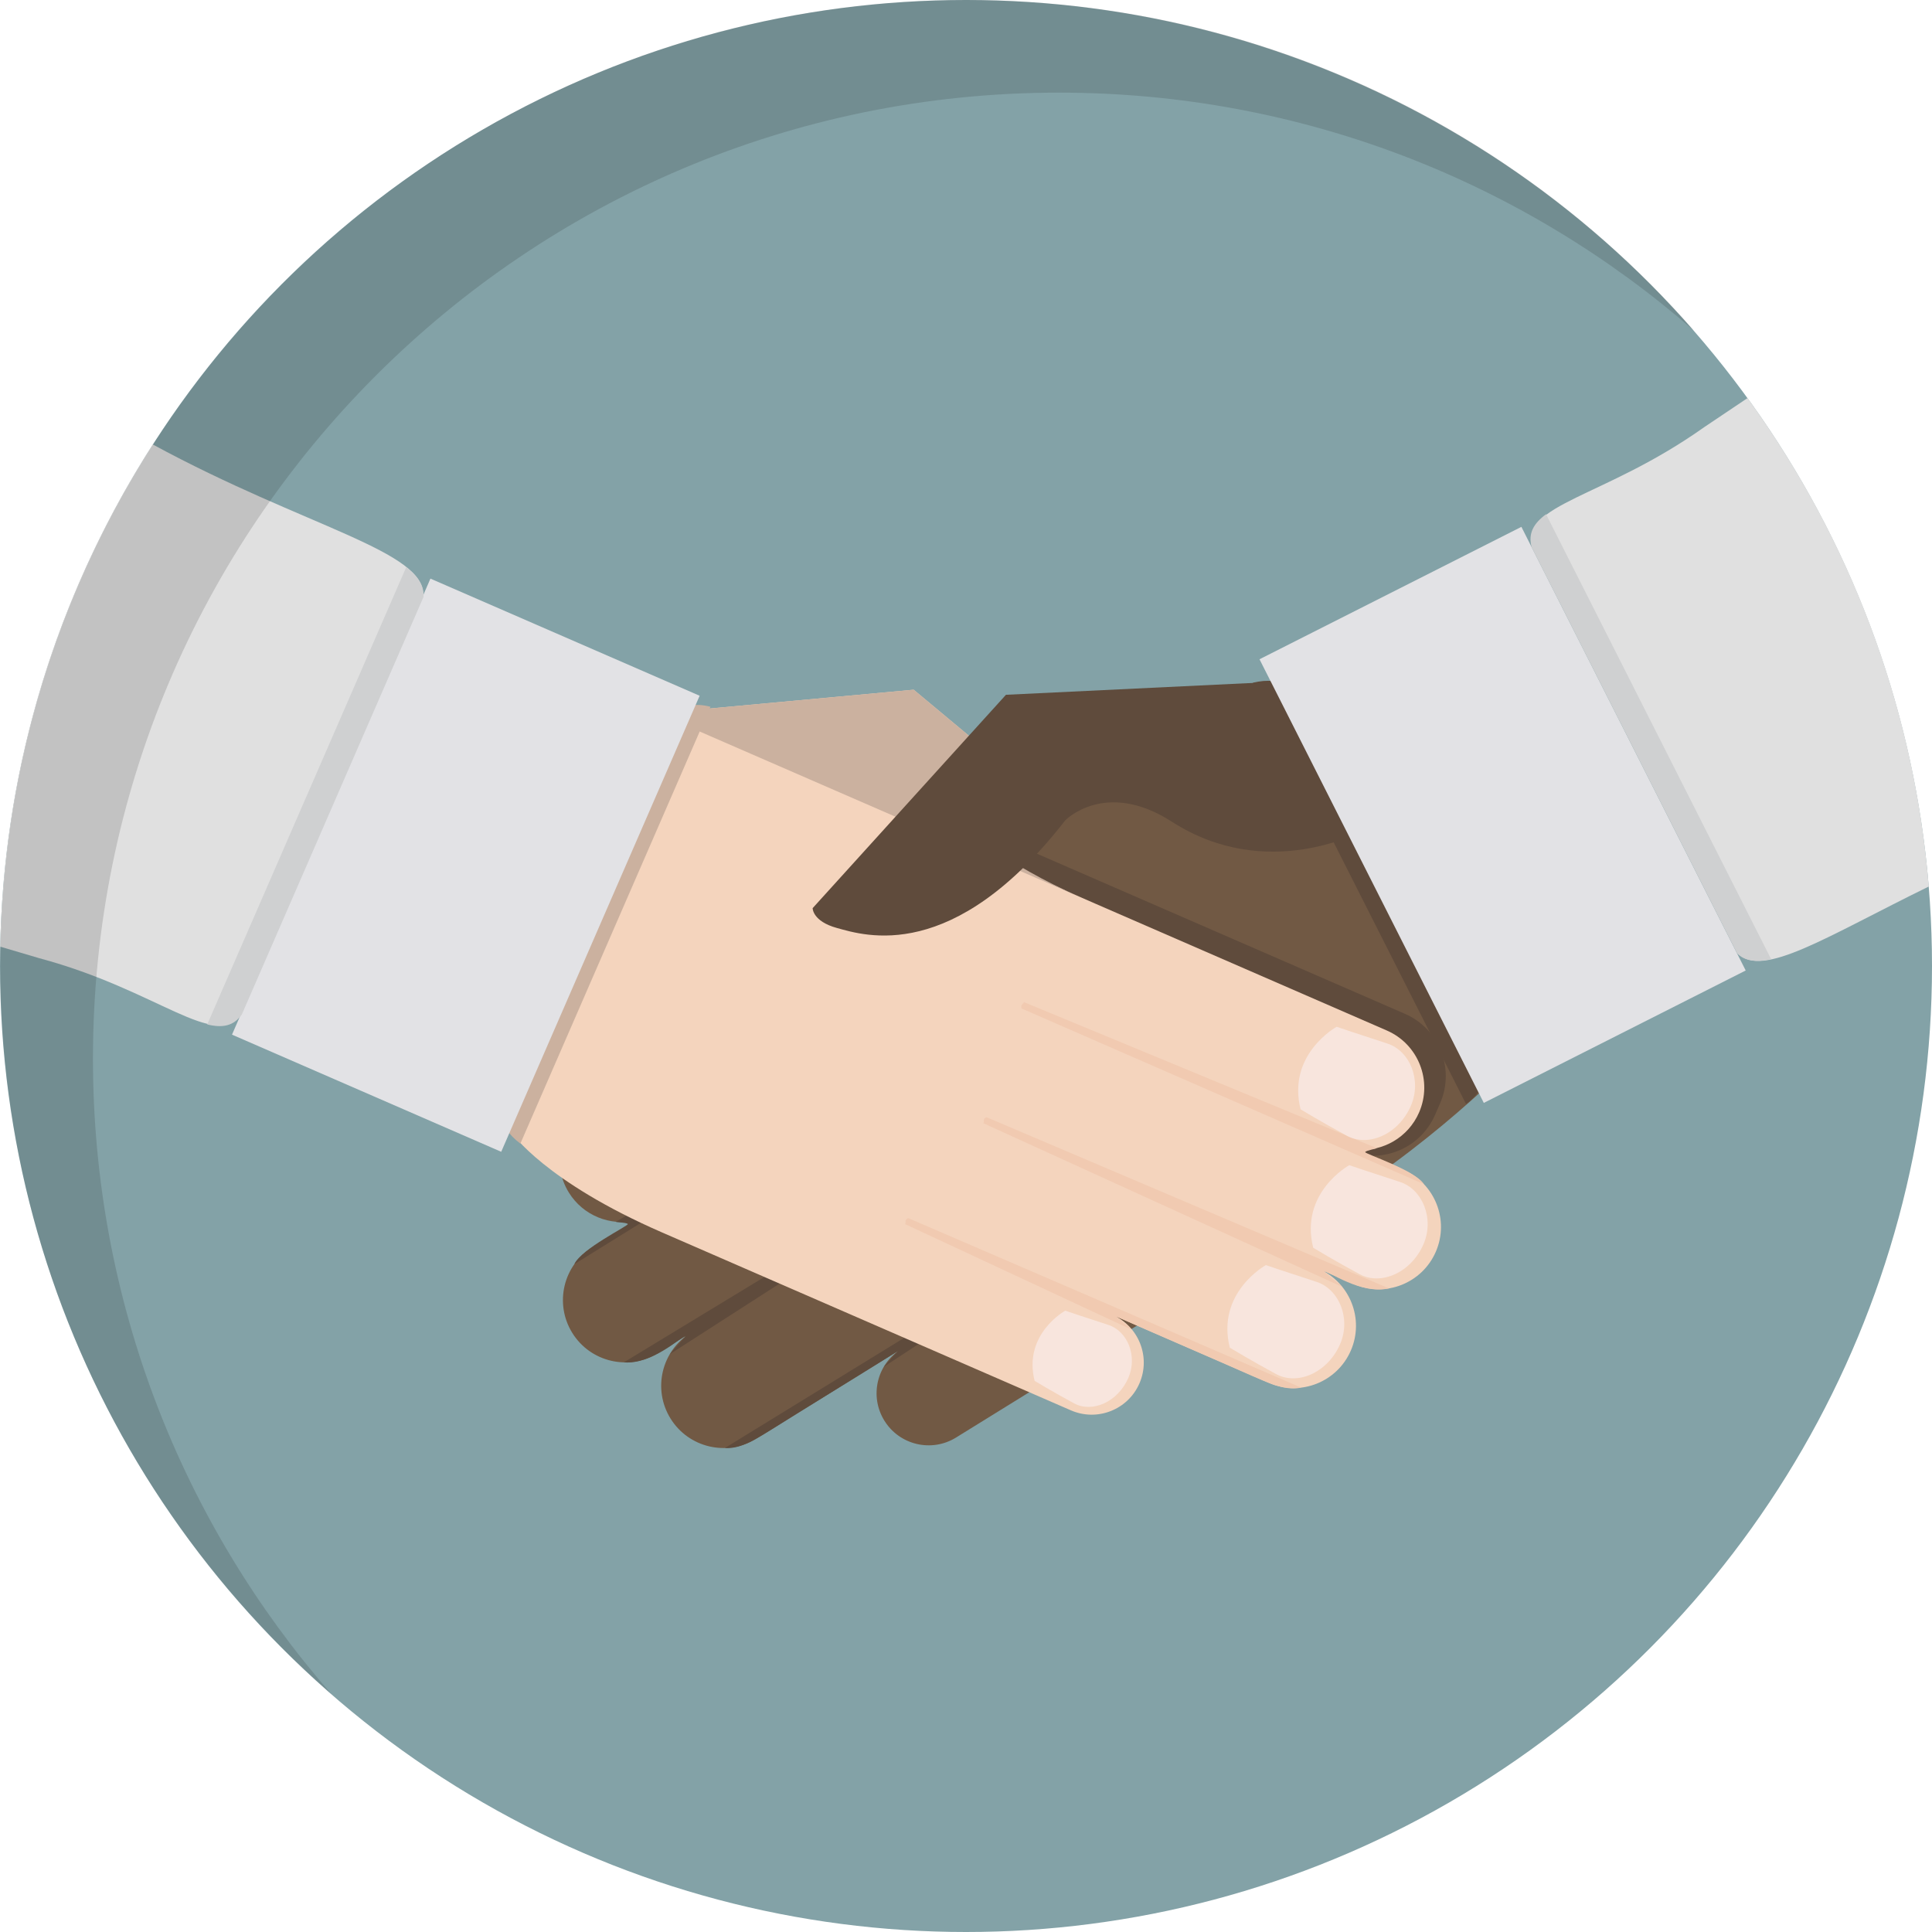 <?xml version="1.0" ?><!DOCTYPE svg  PUBLIC '-//W3C//DTD SVG 1.1//EN'  'http://www.w3.org/Graphics/SVG/1.1/DTD/svg11.dtd'><svg enable-background="new 0 0 6144 6144" height="6144px" id="Слой_1" version="1.1" viewBox="0 0 6144 6144" width="6144px" xml:space="preserve" xmlns="http://www.w3.org/2000/svg" xmlns:xlink="http://www.w3.org/1999/xlink"><circle cx="3072" cy="3072" fill="#83A2A7" r="3072"/><g><path d="M4400.746,2613.333l-236.738-431.062l-956.722,49.583l-277.28,308.343c0,0,133.051,103.277,211.765,124.465   c14.153,3.81,0.303,73.189-411.764,325.052l-856.812,530.101c-93.003,57.54-121.751,179.579-64.211,272.582   c45.609,73.719,131.742,107.055,211.818,89.059l-136.755,84.609c-93.003,57.54-121.751,179.579-64.211,272.582   s179.579,121.751,272.581,64.211l104.1-64.405c-93.003,57.54-121.751,179.579-64.211,272.582s179.579,121.751,272.582,64.211   l461.236-285.362c-77.776,48.12-101.818,150.178-53.698,227.955s150.178,101.818,227.954,53.699l1206.358-746.361   c345.159-213.546,597.942-484.669,597.942-484.669l-405.487-631.914C4453.231,2701.303,4394.777,2617.478,4400.746,2613.333z" fill="#715944"/><path d="M3004.75,3268.837c-3.138-5.072-2-3.819-4.771-2.105l-1041.199,618.62   c-2.771,1.714,34.596,2.197,37.734,7.27c3.138,5.072-148.092,78.805-170.117,127.642l1184.946-735.163   c2.771-1.714,2.473-7.216-0.665-12.288L3004.75,3268.837z" fill="#5F4B3C"/><path d="M3182.196,3617.268c-3.138-5.072-7.928-7.794-10.699-6.08l-1187.662,721.254   c91.606,7.821,183.575-83.771,195.738-82.358l-49.644,56.469l1052.933-676.997c2.771-1.714,3.385-0.137,0.246-5.209   L3182.196,3617.268z" fill="#5F4B3C"/><path d="M3474.524,3899.14c-3.138-5.072-7.928-7.794-10.699-6.08l-1158.61,711.774   c59.542,3.867,109.424-35.398,227.349-108.076C2686.68,4401.776,2854.881,4297,2854.881,4297l-44.307,49.6l664.615-435.171   c2.771-1.714,3.385-0.137,0.246-5.209L3474.524,3899.14z" fill="#5F4B3C"/><path d="M4467.914,3224.106l-1746.452-759.958c-109.386-47.599-236.647,2.49-284.246,111.876l-16.191,37.208   c-47.599,109.386,2.49,236.647,111.876,284.246l1746.452,759.957c109.386,47.599,236.647-2.49,284.246-111.876l16.191-37.208   C4627.388,3398.966,4577.299,3271.705,4467.914,3224.106z" fill="#5F4B3C"/></g><g><path d="M4463.435,3720.349l-147.458-64.165c81.827,6.351,162.302-38.97,196.891-118.458   c43.637-100.28-2.283-216.948-102.563-260.585l-923.861-402.012c-443.873-190.293-467.51-256.976-454.048-262.772   c74.871-32.236,191.771-153.492,191.771-153.492l-318.557-265.483l-953.969,87.858l-153.93,482.181   c6.5,3.248,17.583,7.944,32.523,13.147l-202.548,826.373c0,0,105.05,154.181,477.219,316.128l1300.76,566.018   c83.863,36.493,181.43-1.909,217.922-85.771c36.492-83.863-1.909-181.43-85.771-217.922l497.33,216.41   c100.281,43.637,216.948-2.282,260.585-102.563s-2.283-216.949-102.563-260.585l112.246,48.843   c100.281,43.637,216.948-2.282,260.585-102.563C4609.635,3880.653,4563.716,3763.985,4463.435,3720.349z" fill="#F4D4BD"/><path d="M4341.613,3663.76c2.38-5.469,39.292-11.295,36.305-12.595l-1119.019-463.23   c-2.988-1.3-2.041-2.703-4.421,2.766l-5.298,4.783c-2.38,5.469-1.887,10.957,1.101,12.257l1277.967,558   C4499.459,3720.558,4339.233,3669.229,4341.613,3663.76z" fill="#F1CAB1"/><path d="M3128.728,3560.941l0.112,7.137c-2.38,5.469-1.999,3.82,0.989,5.12l1138.988,519.327l-57.215-48.782   c11.835-3.138,115.966,74.347,205.51,53.495l-1278.663-543.845C3135.459,3552.092,3131.108,3555.471,3128.728,3560.941z" fill="#F1CAB1"/><path d="M2879.752,3881.75l0.111,7.137c-2.38,5.469-1.999,3.82,0.989,5.12l720.056,335.568l-50.95-42.748   c0,0,181.466,79.624,347.591,151.571c127.112,55.051,182.101,86.773,240.476,74.424l-1248.554-538.621   C2886.483,3872.901,2882.132,3876.281,2879.752,3881.75z" fill="#F1CAB1"/><path d="M3524.521,4213.325c-73.981-23.85-136.862-45.249-136.862-45.249s-134.922,74.323-97.436,223.217   c0,0,61.579,37.207,125.684,71.637c57.755,31.021,138.927-4.236,172.357-81.06   C3618.321,4312.796,3585.856,4233.098,3524.521,4213.325z" fill="#F8E5DD"/><path d="M4411.715,3318.497c-87.037-28.058-161.014-53.234-161.014-53.234s-158.731,87.439-114.631,262.609   c0,0,72.446,43.772,147.863,84.279c67.947,36.494,163.444-4.984,202.773-95.365   C4522.068,3435.522,4483.874,3341.759,4411.715,3318.497z" fill="#F8E5DD"/><path d="M4451.821,3758.655c-87.037-28.058-161.014-53.234-161.014-53.234s-158.731,87.439-114.631,262.609   c0,0,72.446,43.772,147.863,84.279c67.947,36.494,163.444-4.984,202.772-95.365   C4562.174,3875.68,4523.979,3781.917,4451.821,3758.655z" fill="#F8E5DD"/><path d="M4186.604,4076.423c-87.037-28.058-161.014-53.234-161.014-53.234s-158.731,87.439-114.631,262.609   c0,0,72.446,43.772,147.863,84.279c67.947,36.494,163.444-4.984,202.773-95.365   C4296.956,4193.448,4258.762,4099.685,4186.604,4076.423z" fill="#F8E5DD"/></g><path d="M3224.167,2458.864l-318.557-265.483l-813.805,74.95l1344.763,585.165  c-234.379-101.918-404.172-241.14-404.172-241.14L3224.167,2458.864z" fill="#CBB19F"/><path d="M2150.534,2276.467l-551.776,1268.032c-2.63,33.076,17.408,62.739,56.06,92.313l604.522-1389.247  C2211.11,2235.42,2175.828,2241.055,2150.534,2276.467z" fill="#CBB19F"/><path d="M3199.055,2209.516l-614.725,678.47c0,0-0.92,41.811,77.714,63.294  c87.957,24.03,368.933,116.327,725.509-342.424c0,0,127.304-131.931,339.626,4.553c299.473,192.506,602.331,37.868,648.429,6.113  l-219.653-456.01L3199.055,2209.516z" fill="#5F4B3C"/><rect fill="#E2E2E5" height="1581.53" transform="matrix(-0.917 -0.399 0.399 -0.917 1742.991 5866.078)" width="933.608" x="1015.696" y="1960.726"/><path d="M767.684,3223.656l577.521-1327.196c13.441-143.919-373.118-219.062-859.433-483.035  C188.68,1875.726,12.155,2422.874,0.61,3010.466l124.421,36.79C504.758,3148.837,684.63,3342.2,767.684,3223.656z" fill="#E0E0E0"/><path d="M1291.771,1803.774L659.043,3257.841c48.38,11.798,84.021,5.34,110.107-31.893l577.521-1327.196  C1349.885,1864.333,1330.205,1833.849,1291.771,1803.774z" fill="#CFD0D1"/><path d="M4091.077,2186.338c-23.66-22.879-59.207-26.225-106.594-15.243l677.677,1339.736  c40.16-29.318,58.415-59.923,47.465-101.652L4091.077,2186.338z" fill="#5F4B3C"/><rect fill="#E2E2E5" height="1581.662" transform="matrix(0.892 -0.451 0.451 0.892 -655.269 2435.373)" width="933.686" x="4314.147" y="1801.398"/><path d="M5419.534,1358.466c-320.525,227.542-584.182,242.64-545.912,382.232l653.314,1291.573  c79.348,79.314,280.567-53.345,606.807-213.02c-47.05-577.75-253.962-1110.275-576.438-1553.277L5419.534,1358.466z" fill="#E0E0E0"/><path d="M4916.629,1635.238c-39.956,29.721-57.728,61.283-45.707,105.126l653.314,1291.573  c24.449,24.438,60.479,28.739,108.16,18.339L4916.629,1635.238z" fill="#CFD0D1"/><path d="M295.612,3366.612c0-1696.619,1375.381-3072,3072-3072  c773.336,0,1479.922,285.762,2019.948,757.44c-35.123-40.212-71.277-79.499-108.42-117.823c-0.193-0.199-0.386-0.398-0.579-0.597  c-4.405-4.542-8.824-9.071-13.257-13.586c-0.278-0.283-0.556-0.566-0.833-0.849c-4.399-4.478-8.812-8.942-13.238-13.393  c-0.254-0.255-0.507-0.51-0.761-0.765c-4.545-4.567-9.104-9.12-13.677-13.658c-0.094-0.093-0.188-0.187-0.282-0.28  c-37.846-37.546-76.664-74.113-116.412-109.662c-0.243-0.217-0.486-0.434-0.729-0.651c-4.661-4.166-9.334-8.316-14.02-12.454  c-0.381-0.336-0.763-0.673-1.144-1.009c-4.599-4.056-9.21-8.099-13.833-12.128c-0.392-0.341-0.783-0.683-1.175-1.024  c-4.687-4.08-9.386-8.146-14.097-12.198c-0.287-0.247-0.573-0.494-0.86-0.741c-4.945-4.25-9.903-8.486-14.876-12.705  c-0.026-0.022-0.053-0.045-0.079-0.067c-35.571-30.179-71.84-59.562-108.775-88.122c-0.373-0.288-0.745-0.575-1.118-0.862  c-4.817-3.721-9.646-7.429-14.486-11.122c-0.557-0.425-1.114-0.849-1.671-1.273c-4.692-3.576-9.395-7.138-14.108-10.688  c-0.621-0.468-1.243-0.936-1.864-1.403c-4.715-3.545-9.442-7.077-14.178-10.596c-0.566-0.42-1.132-0.842-1.698-1.262  c-4.899-3.634-9.809-7.253-14.73-10.859c-0.374-0.274-0.747-0.549-1.121-0.823c-32.284-23.63-65.046-46.646-98.27-69.03  c-0.138-0.093-0.277-0.185-0.415-0.278c-5.271-3.55-10.556-7.084-15.851-10.603c-0.581-0.386-1.162-0.769-1.743-1.154  c-4.872-3.232-9.752-6.452-14.643-9.657c-0.811-0.531-1.623-1.061-2.434-1.592c-4.694-3.069-9.396-6.127-14.108-9.172  c-0.909-0.588-1.819-1.175-2.729-1.761c-4.67-3.011-9.349-6.009-14.036-8.995c-0.894-0.57-1.788-1.14-2.682-1.708  c-4.787-3.042-9.583-6.071-14.388-9.088c-0.765-0.48-1.529-0.962-2.294-1.441c-5.079-3.183-10.168-6.35-15.267-9.504  c-0.476-0.294-0.95-0.59-1.426-0.884c-28.384-17.535-57.074-34.621-86.062-51.247c-0.334-0.192-0.669-0.382-1.004-0.573  c-5.325-3.051-10.659-6.087-16.003-9.107c-0.851-0.481-1.705-0.959-2.556-1.439c-4.844-2.731-9.695-5.451-14.555-8.157  c-1.117-0.622-2.236-1.241-3.354-1.861c-4.628-2.569-9.263-5.127-13.906-7.673c-1.235-0.677-2.472-1.353-3.708-2.029  c-4.562-2.493-9.13-4.975-13.705-7.445c-1.268-0.685-2.535-1.369-3.803-2.051c-4.611-2.481-9.229-4.949-13.854-7.408  c-1.197-0.637-2.395-1.275-3.593-1.91c-4.809-2.548-9.626-5.081-14.45-7.604c-0.995-0.521-1.988-1.043-2.984-1.563  c-5.243-2.735-10.496-5.454-15.756-8.159c-0.569-0.292-1.136-0.587-1.704-0.879c-23.781-12.211-47.742-24.121-71.878-35.724  c-0.592-0.285-1.186-0.566-1.779-0.851c-5.299-2.543-10.606-5.074-15.923-7.587c-1.163-0.55-2.328-1.095-3.491-1.643  c-4.763-2.245-9.531-4.48-14.307-6.702c-1.444-0.672-2.891-1.339-4.337-2.009c-4.519-2.093-9.042-4.176-13.573-6.248  c-1.586-0.725-3.174-1.447-4.762-2.17c-4.42-2.012-8.846-4.014-13.277-6.005c-1.643-0.738-3.287-1.476-4.931-2.211  c-4.425-1.979-8.857-3.947-13.293-5.906c-1.617-0.714-3.232-1.429-4.851-2.14c-4.543-1.997-9.094-3.98-13.648-5.956  c-1.494-0.648-2.987-1.299-4.482-1.944c-4.825-2.083-9.658-4.151-14.496-6.211c-1.215-0.518-2.429-1.039-3.646-1.555  c-5.494-2.33-10.997-4.644-16.507-6.942c-0.551-0.23-1.101-0.463-1.652-0.693c-18.57-7.736-37.233-15.294-55.985-22.673  c-0.877-0.345-1.756-0.685-2.633-1.029c-5.229-2.052-10.462-4.093-15.705-6.117c-1.501-0.58-3.006-1.153-4.509-1.73  c-4.635-1.781-9.274-3.556-13.92-5.314c-1.792-0.679-3.587-1.352-5.38-2.027c-4.374-1.647-8.751-3.287-13.135-4.914  c-1.943-0.722-3.889-1.439-5.833-2.157c-4.261-1.572-8.525-3.136-12.795-4.689c-2.012-0.732-4.025-1.462-6.04-2.19  c-4.234-1.53-8.473-3.051-12.715-4.564c-2.019-0.719-4.037-1.439-6.057-2.154c-4.298-1.522-8.601-3.032-12.908-4.535  c-1.951-0.681-3.9-1.364-5.853-2.042c-4.47-1.55-8.947-3.086-13.426-4.616c-1.78-0.607-3.557-1.22-5.338-1.825  c-4.878-1.656-9.764-3.295-14.653-4.928c-1.376-0.459-2.75-0.925-4.127-1.382c-6.021-2.001-12.05-3.984-18.088-5.948  c-0.242-0.079-0.483-0.159-0.725-0.238c-12.828-4.17-25.694-8.257-38.595-12.263c-1.151-0.357-2.306-0.708-3.458-1.064  c-5.155-1.593-10.313-3.178-15.479-4.746c-1.818-0.551-3.64-1.094-5.459-1.643c-4.512-1.359-9.027-2.714-13.547-4.053  c-2.115-0.626-4.232-1.245-6.349-1.867c-4.24-1.246-8.482-2.487-12.73-3.716c-2.271-0.656-4.544-1.307-6.817-1.958  c-4.116-1.18-8.234-2.354-12.357-3.517c-2.343-0.661-4.687-1.318-7.032-1.973c-4.08-1.141-8.164-2.272-12.25-3.396  c-2.362-0.65-4.725-1.298-7.089-1.942c-4.11-1.12-8.225-2.229-12.342-3.332c-2.327-0.624-4.654-1.248-6.983-1.866  c-4.211-1.118-8.427-2.222-12.645-3.322c-2.231-0.582-4.461-1.167-6.694-1.745c-4.453-1.15-8.912-2.285-13.372-3.416  c-1.993-0.505-3.984-1.017-5.979-1.519c-5.061-1.272-10.129-2.526-15.199-3.773c-1.395-0.343-2.788-0.694-4.184-1.035  c-13.08-3.197-26.193-6.312-39.338-9.341c-1.361-0.313-2.725-0.618-4.086-0.93c-5.129-1.175-10.261-2.342-15.4-3.491  c-2.096-0.469-4.197-0.927-6.295-1.392c-4.408-0.976-8.818-1.949-13.233-2.905c-2.405-0.521-4.813-1.033-7.22-1.548  c-4.128-0.884-8.257-1.765-12.392-2.632c-2.546-0.534-5.095-1.061-7.644-1.589c-4.008-0.831-8.019-1.656-12.033-2.471  c-2.625-0.533-5.252-1.061-7.88-1.587c-3.957-0.792-7.917-1.578-11.88-2.355c-2.657-0.521-5.316-1.04-7.975-1.554  c-3.958-0.766-7.92-1.521-11.884-2.272c-2.651-0.501-5.302-1.003-7.955-1.499c-4.026-0.751-8.057-1.49-12.089-2.225  c-2.58-0.471-5.16-0.944-7.742-1.408c-4.189-0.752-8.383-1.491-12.577-2.227c-2.427-0.425-4.851-0.857-7.28-1.277  c-4.557-0.788-9.12-1.558-13.683-2.326c-2.068-0.348-4.133-0.704-6.202-1.048c-5.803-0.964-11.613-1.908-17.427-2.84  c-0.831-0.133-1.66-0.272-2.491-0.405c-6.713-1.07-13.433-2.118-20.161-3.144c-1.432-0.218-2.868-0.427-4.301-0.643  c-5.223-0.79-10.449-1.573-15.681-2.336c-2.298-0.335-4.601-0.658-6.901-0.988c-4.374-0.627-8.747-1.254-13.127-1.863  c-2.609-0.363-5.221-0.714-7.832-1.071c-4.08-0.557-8.161-1.112-12.246-1.653c-2.76-0.365-5.524-0.722-8.287-1.08  c-3.95-0.512-7.902-1.021-11.857-1.518c-2.837-0.356-5.676-0.707-8.516-1.055c-3.899-0.479-7.799-0.952-11.702-1.416  c-2.866-0.341-5.734-0.678-8.602-1.011c-3.9-0.453-7.803-0.897-11.707-1.335c-2.862-0.321-5.725-0.642-8.59-0.955  c-3.938-0.431-7.879-0.851-11.821-1.266c-2.83-0.299-5.66-0.599-8.492-0.89c-4.036-0.415-8.077-0.815-12.118-1.214  c-2.73-0.27-5.459-0.543-8.191-0.806c-4.287-0.412-8.579-0.806-12.871-1.2c-2.487-0.229-4.972-0.464-7.461-0.687  c-4.956-0.443-9.917-0.865-14.88-1.284c-1.832-0.155-3.66-0.319-5.493-0.47c-6.808-0.563-13.622-1.104-20.442-1.623  c-1.176-0.089-2.354-0.169-3.53-0.257c-5.627-0.421-11.257-0.833-16.893-1.224c-2.392-0.166-4.789-0.317-7.183-0.478  c-4.427-0.296-8.853-0.593-13.284-0.871c-2.739-0.172-5.482-0.331-8.223-0.495c-4.096-0.246-8.192-0.491-12.292-0.721  c-2.891-0.162-5.785-0.313-8.678-0.467c-3.963-0.211-7.927-0.419-11.894-0.615c-2.966-0.146-5.933-0.285-8.901-0.423  c-3.911-0.182-7.823-0.359-11.737-0.526c-2.996-0.128-5.994-0.251-8.992-0.371c-3.9-0.155-7.802-0.303-11.706-0.444  c-3.005-0.108-6.01-0.214-9.018-0.314c-3.922-0.13-7.846-0.25-11.772-0.365c-2.981-0.088-5.961-0.176-8.945-0.255  c-4.005-0.106-8.012-0.199-12.021-0.29c-2.897-0.066-5.793-0.135-8.693-0.193c-4.184-0.083-8.371-0.15-12.559-0.216  c-2.729-0.043-5.456-0.094-8.186-0.13c-4.625-0.061-9.256-0.103-13.886-0.144c-2.292-0.02-4.581-0.05-6.874-0.065  C3086.862,0.026,3079.934,0,3073,0c-19.882,0-39.72,0.189-59.513,0.565c-13.195,0.25-26.369,0.584-39.523,1.001  c-32.884,1.041-65.638,2.6-98.253,4.667c-19.569,1.24-39.089,2.664-58.557,4.269c-6.489,0.535-12.973,1.09-19.451,1.666  c-12.956,1.15-25.888,2.381-38.797,3.692C1313.103,162.69,163.69,1312.103,16.86,2757.906c-1.311,12.909-2.542,25.842-3.693,38.797  c-0.575,6.478-1.13,12.961-1.666,19.451c-1.605,19.468-3.029,38.988-4.269,58.557c-2.067,32.615-3.626,65.369-4.667,98.253  c-0.417,13.154-0.75,26.328-1.001,39.523C1.189,3032.28,1,3052.118,1,3072c0,6.934,0.026,13.862,0.072,20.785  c0.015,2.293,0.045,4.582,0.065,6.874c0.041,4.63,0.082,9.261,0.144,13.886c0.036,2.73,0.086,5.458,0.13,8.186  c0.066,4.188,0.133,8.375,0.216,12.559c0.058,2.899,0.127,5.795,0.193,8.693c0.091,4.009,0.184,8.016,0.29,12.021  c0.079,2.983,0.167,5.964,0.255,8.945c0.115,3.926,0.235,7.85,0.365,11.772c0.1,3.007,0.206,6.012,0.314,9.018  c0.141,3.904,0.289,7.806,0.444,11.706c0.12,2.999,0.242,5.996,0.37,8.992c0.167,3.915,0.344,7.826,0.526,11.737  c0.138,2.968,0.276,5.936,0.423,8.901c0.196,3.967,0.404,7.931,0.615,11.894c0.154,2.893,0.305,5.787,0.467,8.678  c0.23,4.1,0.475,8.196,0.721,12.292c0.165,2.741,0.323,5.484,0.495,8.223c0.278,4.431,0.574,8.858,0.871,13.284  c0.16,2.394,0.312,4.79,0.478,7.183c0.391,5.635,0.803,11.265,1.224,16.893c0.088,1.176,0.168,2.354,0.257,3.53  c0.518,6.82,1.06,13.634,1.623,20.442c0.151,1.833,0.316,3.661,0.47,5.493c0.419,4.963,0.841,9.924,1.284,14.88  c0.222,2.489,0.458,4.974,0.686,7.461c0.394,4.292,0.788,8.584,1.2,12.871c0.262,2.732,0.536,5.461,0.806,8.191  c0.399,4.041,0.799,8.081,1.214,12.118c0.291,2.832,0.591,5.662,0.89,8.492c0.416,3.942,0.835,7.883,1.266,11.821  c0.313,2.865,0.633,5.727,0.955,8.59c0.438,3.904,0.883,7.807,1.335,11.707c0.333,2.869,0.67,5.736,1.011,8.602  c0.464,3.903,0.937,7.803,1.416,11.702c0.349,2.84,0.699,5.679,1.055,8.516c0.497,3.955,1.005,7.907,1.517,11.857  c0.358,2.763,0.714,5.526,1.08,8.287c0.541,4.085,1.096,8.166,1.653,12.246c0.356,2.611,0.708,5.223,1.071,7.832  c0.609,4.379,1.236,8.753,1.863,13.127c0.33,2.3,0.653,4.603,0.988,6.901c0.763,5.232,1.546,10.458,2.336,15.681  c0.217,1.433,0.425,2.868,0.643,4.301c1.026,6.728,2.074,13.448,3.144,20.161c0.132,0.831,0.271,1.66,0.405,2.491  c0.932,5.814,1.876,11.624,2.84,17.427c0.344,2.069,0.7,4.135,1.048,6.202c0.768,4.564,1.538,9.126,2.326,13.683  c0.42,2.428,0.851,4.853,1.277,7.28c0.736,4.195,1.474,8.389,2.227,12.577c0.464,2.583,0.938,5.162,1.408,7.742  c0.735,4.032,1.474,8.062,2.225,12.089c0.495,2.653,0.997,5.304,1.498,7.955c0.75,3.964,1.506,7.925,2.272,11.884  c0.514,2.66,1.033,5.318,1.554,7.975c0.777,3.963,1.563,7.923,2.355,11.88c0.526,2.628,1.054,5.255,1.587,7.88  c0.815,4.014,1.64,8.025,2.471,12.033c0.528,2.549,1.055,5.098,1.589,7.644c0.868,4.134,1.748,8.264,2.633,12.392  c0.515,2.407,1.027,4.815,1.548,7.22c0.957,4.415,1.93,8.824,2.906,13.233c0.464,2.098,0.922,4.199,1.391,6.295  c1.149,5.139,2.317,10.271,3.491,15.4c0.312,1.361,0.616,2.725,0.93,4.086c3.029,13.145,6.143,26.258,9.341,39.338  c0.341,1.396,0.692,2.788,1.035,4.184c1.247,5.07,2.501,10.138,3.773,15.199c0.502,1.995,1.013,3.986,1.518,5.979  c1.131,4.46,2.266,8.919,3.416,13.372c0.577,2.233,1.163,4.463,1.745,6.694c1.1,4.218,2.204,8.434,3.322,12.645  c0.618,2.329,1.243,4.656,1.867,6.983c1.103,4.117,2.212,8.231,3.332,12.342c0.644,2.364,1.292,4.727,1.942,7.089  c1.124,4.087,2.256,8.17,3.396,12.25c0.655,2.345,1.313,4.689,1.973,7.032c1.163,4.123,2.336,8.241,3.516,12.357  c0.652,2.273,1.302,4.546,1.959,6.817c1.228,4.248,2.469,8.49,3.716,12.73c0.622,2.116,1.241,4.234,1.867,6.349  c1.339,4.521,2.694,9.035,4.054,13.547c0.548,1.819,1.091,3.641,1.643,5.459c1.567,5.166,3.152,10.324,4.745,15.479  c0.356,1.152,0.706,2.307,1.064,3.458c4.005,12.901,8.092,25.767,12.263,38.595c0.079,0.242,0.159,0.483,0.238,0.725  c1.964,6.038,3.947,12.067,5.948,18.088c0.458,1.377,0.923,2.751,1.383,4.127c1.632,4.889,3.272,9.775,4.928,14.653  c0.604,1.779,1.215,3.554,1.823,5.332c1.532,4.485,3.07,8.968,4.622,13.443c0.673,1.941,1.352,3.879,2.029,5.818  c1.508,4.319,3.022,8.635,4.548,12.945c0.712,2.01,1.428,4.019,2.144,6.027c1.515,4.249,3.038,8.494,4.57,12.734  c0.728,2.012,1.457,4.024,2.189,6.035c1.556,4.276,3.122,8.547,4.696,12.813c0.714,1.936,1.428,3.871,2.146,5.804  c1.632,4.396,3.277,8.786,4.928,13.172c0.671,1.782,1.339,3.564,2.013,5.345c1.765,4.66,3.544,9.313,5.331,13.963  c0.572,1.489,1.14,2.979,1.714,4.467c2.026,5.248,4.069,10.486,6.123,15.72c0.343,0.875,0.682,1.752,1.027,2.627  c7.38,18.752,14.938,37.415,22.673,55.985c0.229,0.55,0.462,1.098,0.691,1.648c2.301,5.515,4.616,11.022,6.948,16.52  c0.511,1.204,1.027,2.405,1.539,3.608c2.063,4.848,4.135,9.69,6.223,14.524c0.645,1.494,1.295,2.985,1.942,4.478  c1.978,4.56,3.964,9.115,5.963,13.664c0.707,1.608,1.418,3.215,2.127,4.822c1.962,4.442,3.932,8.88,5.914,13.312  c0.735,1.644,1.472,3.287,2.21,4.929c1.991,4.431,3.993,8.857,6.005,13.277c0.723,1.587,1.445,3.175,2.17,4.761  c2.073,4.534,4.158,9.061,6.252,13.582c0.668,1.441,1.333,2.884,2.003,4.324c2.222,4.778,4.459,9.549,6.705,14.314  c0.548,1.163,1.093,2.327,1.642,3.489c2.514,5.316,5.044,10.624,7.588,15.923c0.284,0.593,0.566,1.187,0.85,1.779  c11.605,24.139,23.516,48.104,35.729,71.887c0.285,0.555,0.573,1.108,0.858,1.664c2.711,5.271,5.435,10.535,8.176,15.789  c0.519,0.995,1.041,1.987,1.561,2.98c2.525,4.829,5.061,9.65,7.611,14.464c0.63,1.188,1.263,2.375,1.894,3.563  c2.464,4.636,4.938,9.265,7.425,13.887c0.678,1.259,1.357,2.518,2.036,3.776c2.473,4.581,4.958,9.154,7.453,13.721  c0.675,1.235,1.351,2.471,2.027,3.706c2.549,4.649,5.111,9.29,7.683,13.924c0.616,1.109,1.23,2.218,1.846,3.327  c2.708,4.864,5.43,9.72,8.164,14.568c0.48,0.851,0.957,1.703,1.438,2.554c3.02,5.345,6.056,10.679,9.107,16.003  c0.192,0.334,0.382,0.67,0.573,1.004c16.627,28.988,33.713,57.678,51.247,86.062c0.294,0.476,0.59,0.95,0.884,1.425  c3.154,5.099,6.321,10.188,9.504,15.267c0.48,0.766,0.961,1.529,1.442,2.294c3.017,4.805,6.045,9.601,9.088,14.388  c0.568,0.894,1.138,1.787,1.707,2.681c2.989,4.692,5.99,9.375,9.004,14.049c0.581,0.902,1.163,1.803,1.745,2.704  c3.051,4.722,6.115,9.434,9.191,14.137c0.525,0.802,1.048,1.605,1.574,2.407c3.212,4.901,6.438,9.792,9.677,14.674  c0.379,0.571,0.756,1.143,1.135,1.713c3.521,5.299,7.057,10.586,10.609,15.861c0.093,0.138,0.185,0.276,0.278,0.414  c22.383,33.224,45.399,65.986,69.03,98.27c0.274,0.374,0.549,0.747,0.823,1.121c3.605,4.921,7.225,9.831,10.859,14.73  c0.42,0.566,0.841,1.131,1.262,1.697c3.522,4.74,7.056,9.471,10.604,14.19c0.462,0.614,0.924,1.228,1.386,1.842  c3.552,4.717,7.118,9.424,10.696,14.121c0.424,0.557,0.848,1.114,1.273,1.67c3.698,4.845,7.409,9.68,11.135,14.502  c0.281,0.364,0.562,0.729,0.843,1.093c28.565,36.941,57.952,73.215,88.136,108.792c0.015,0.018,0.03,0.035,0.045,0.053  c4.224,4.979,8.465,9.943,12.72,14.895c0.246,0.287,0.494,0.573,0.74,0.86c4.055,4.714,8.124,9.417,12.207,14.106  c0.335,0.385,0.67,0.77,1.006,1.154c4.036,4.631,8.085,9.249,12.148,13.855c0.33,0.375,0.66,0.749,0.99,1.123  c4.14,4.689,8.294,9.366,12.463,14.03c0.217,0.243,0.434,0.486,0.651,0.729c35.548,39.749,72.116,78.566,109.661,116.412  c0.093,0.094,0.187,0.188,0.28,0.282c4.538,4.574,9.092,9.132,13.659,13.677c0.255,0.254,0.51,0.507,0.765,0.761  c4.451,4.426,8.915,8.839,13.393,13.238c0.283,0.278,0.566,0.556,0.849,0.833c4.515,4.433,9.044,8.852,13.587,13.257  c0.199,0.193,0.398,0.386,0.597,0.579c38.324,37.143,77.611,73.297,117.823,108.42  C581.374,4846.534,295.612,4139.948,295.612,3366.612z" enable-background="new    " fill="#141515" opacity="0.15"/></svg>